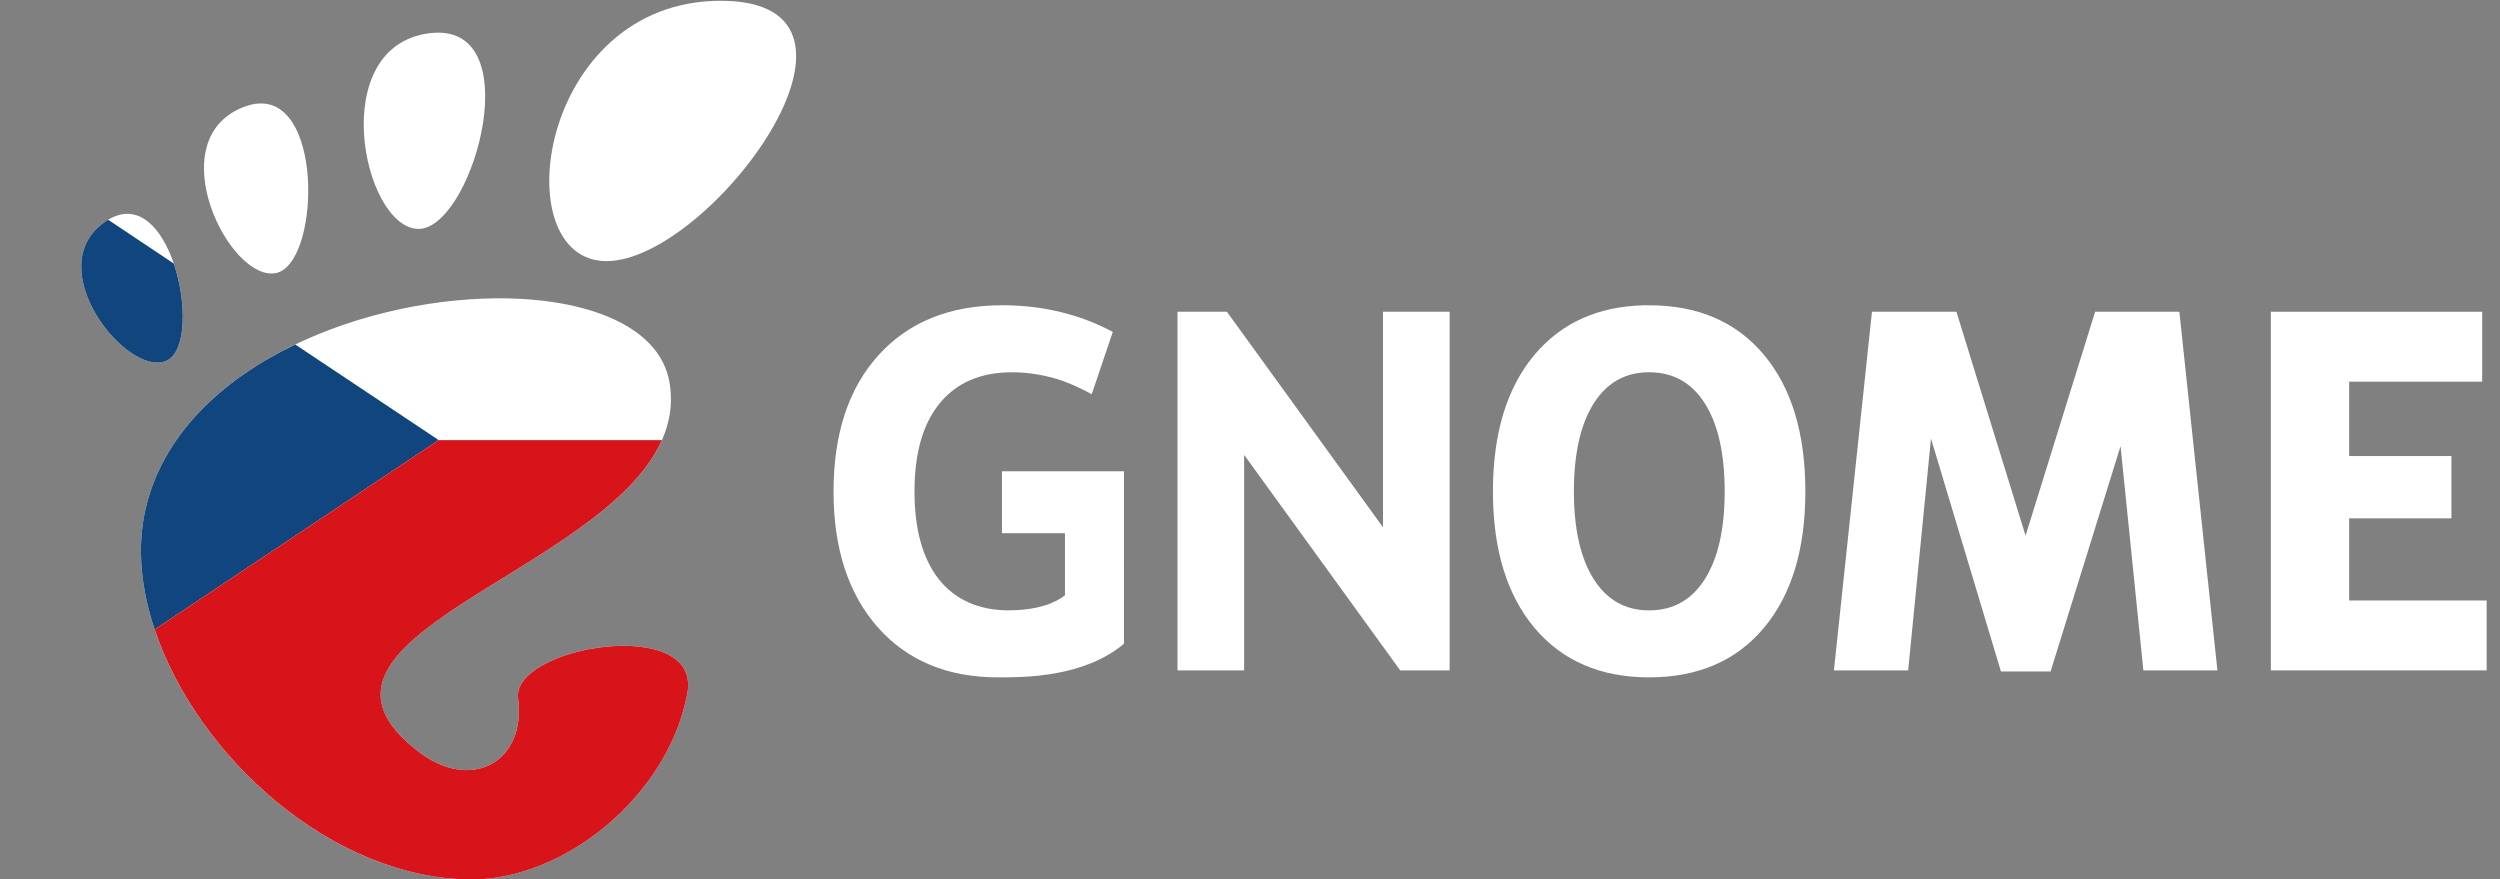 <?xml version="1.0" encoding="UTF-8" standalone="no"?>
<!-- Created with Inkscape (http://www.inkscape.org/) -->

<svg
   width="188.12mm"
   height="66.146mm"
   viewBox="0 0 188.12 66.146"
   version="1.1"
   id="svg16688"
   sodipodi:docname="logo.svg"
   inkscape:version="1.2 (dc2aedaf03, 2022-05-15)"
   xmlns:inkscape="http://www.inkscape.org/namespaces/inkscape"
   xmlns:sodipodi="http://sodipodi.sourceforge.net/DTD/sodipodi-0.dtd"
   xmlns="http://www.w3.org/2000/svg"
   xmlns:svg="http://www.w3.org/2000/svg">
  <rect x="0" y="0" width="188.12" height="66.146" fill="#808080" stroke="none"/>
  <sodipodi:namedview
     id="namedview2614"
     pagecolor="#ffffff"
     bordercolor="#000000"
     borderopacity="0.25"
     inkscape:showpageshadow="2"
     inkscape:pageopacity="0.0"
     inkscape:pagecheckerboard="0"
     inkscape:deskcolor="#d1d1d1"
     inkscape:document-units="mm"
     showgrid="false"
     inkscape:zoom="0.94399996"
     inkscape:cx="334.74578"
     inkscape:cy="125"
     inkscape:window-width="1680"
     inkscape:window-height="981"
     inkscape:window-x="0"
     inkscape:window-y="0"
     inkscape:window-maximized="1"
     inkscape:current-layer="layer1" />
  <defs
     id="defs16685">
    <clipPath
       clipPathUnits="userSpaceOnUse"
       id="clipPath2761-7">
      <path
         id="path2763-5"
         style="fill:#000000;fill-opacity:1;fill-rule:nonzero;stroke:none;stroke-width:5.074;stroke-miterlimit:4"
         d="m 504.216,476.474 c 5.616,42.892 -31.466,64.074 -67.783,36.423 -115.611,-88.021 191.421,-131.933 171.182,-252.187 -16.799,-99.817 -323.064,-69.087 -357.94,87.098 -23.607,105.637 97.174,252.192 223.202,252.192 61.999,0 133.511,-55.982 146.89,-126.9 10.218,-54.079 -120.239,-32.41 -115.55,3.374 z M 338.925,185.906 c 31.654,-6.454 33.389,-136.296 -23.059,-113.004 -56.459,23.298 -8.569,119.467 23.059,113.004 z m -74.921,59.924 c 26.591,-11.705 3.425,-126.19 -41.791,-94.967 -45.195,31.228 15.2,106.667 41.791,94.967 z m 171.345,-90.076 c 37.387,2.283 78.407,-142.679 8.138,-133.562 -70.243,9.117 -45.54,131.279 -8.138,133.562 z M 642.608,-1.1023622e-5 c -124.82,0 -148.234,177.783 -78.016,177.783 70.208,0 202.841,-177.783 78.016,-177.783 z" />
    </clipPath>
  </defs>
  <g
     id="layer1"
     transform="translate(-106.038,101.031)">
    <g
       id="g16084"
       transform="matrix(0.833,0,0,0.833,-14.931,45.634)">
      <g
         id="g15057"
         transform="matrix(0.275,0,0,0.275,-854.794,-482.461)"
         style="fill:#ffffff">
        <path
           d="m 4176.296,1214.44 c -15.108,0.407 -27.039,5.837 -35.813,16.25 -9.086,10.837 -13.656,25.81 -13.656,44.906 0,19.043 4.57,33.976 13.656,44.812 9.13,10.837 21.666,16.25 37.656,16.25 16.034,0 28.601,-5.413 37.688,-16.25 9.086,-10.837 13.625,-25.769 13.625,-44.812 -1e-4,-19.096 -4.539,-34.069 -13.625,-44.906 -9.086,-10.837 -21.654,-16.25 -37.688,-16.25 -0.625,0 -1.23,-0.016 -1.844,0 z m 1.125,22 c 0.241,-0.01 0.474,0 0.719,0 7.883,10e-5 13.992,3.411 18.312,10.25 4.32,6.839 6.5,16.491 6.5,28.906 0,12.362 -2.18,21.943 -6.5,28.781 -4.32,6.839 -10.429,10.281 -18.312,10.281 -7.839,0 -13.898,-3.442 -18.219,-10.281 -4.32,-6.838 -6.5,-16.419 -6.5,-28.781 0,-12.415 2.18,-22.067 6.5,-28.906 4.185,-6.625 10.012,-10.043 17.5,-10.25 z"
           style="font-style:normal;font-variant:normal;font-weight:bold;font-stretch:normal;font-size:148.7px;line-height:125%;font-family:'Bitstream Vera Sans';text-align:start;writing-mode:lr-tb;text-anchor:start;fill:#ffffff;fill-opacity:1;stroke:none;stroke-width:1pt;stroke-linecap:butt;stroke-linejoin:miter;stroke-opacity:1"
           id="path15059" />
        <path
           d="m 4005.629,1325.612 c -13.308,11.176 -33.107,11.047 -41.355,11.047 -16.613,0 -29.775,-5.471 -39.484,-16.413 -9.71,-10.995 -14.564,-25.882 -14.564,-44.662 0,-18.991 4.944,-33.931 14.832,-44.82 9.888,-10.889 23.428,-16.334 40.62,-16.334 6.636,10e-5 12.983,0.737 19.041,2.209 6.102,1.473 11.848,3.656 17.237,6.549 l -6.921,20.461 c -3.03,-1.659 -6.499,-3.293 -9.714,-4.442 -5.478,-1.841 -10.979,-2.762 -16.502,-2.762 -10.244,10e-5 -18.15,3.393 -23.717,10.179 -5.523,6.734 -8.284,16.387 -8.284,28.959 0,12.468 2.672,22.095 8.017,28.881 5.345,6.786 13.377,10.179 22.782,10.179 9.555,0 15.473,-2.408 18.629,-4.946 v -20.384 h -20.7 v -20.358 h 40.086"
           style="font-style:normal;font-variant:normal;font-weight:bold;font-stretch:normal;font-size:148.7px;line-height:125%;font-family:'Bitstream Vera Sans';text-align:start;writing-mode:lr-tb;text-anchor:start;fill:#ffffff;fill-opacity:1;stroke:none;stroke-width:1pt;stroke-linecap:butt;stroke-linejoin:miter;stroke-opacity:1"
           id="path15061" />
        <path
           d="m 4023.211,1216.561 h 16.228 l 51.278,70.802 v -70.802 h 21.885 v 117.81 h -16.228 l -51.277,-70.802 v 70.802 h -21.885 v -117.81"
           style="font-style:normal;font-variant:normal;font-weight:bold;font-stretch:normal;font-size:148.7px;line-height:125%;font-family:'Bitstream Vera Sans';text-align:start;writing-mode:lr-tb;text-anchor:start;fill:#ffffff;fill-opacity:1;stroke:none;stroke-width:1pt;stroke-linecap:butt;stroke-linejoin:miter;stroke-opacity:1"
           id="path15063" />
        <path
           d="m 4246.336,1216.561 h 32.737 l 22.715,73.548 22.849,-73.548 h 27.67 l 12.5,117.81 h -24.319 l -7.5,-73.668 -22.982,74.021 h -16.302 l -22.982,-76.521 -7.5,76.168 h -24.385 l 12.5,-117.81"
           style="font-style:normal;font-variant:normal;font-weight:bold;font-stretch:normal;font-size:148.7px;line-height:125%;font-family:'Bitstream Vera Sans';text-align:start;writing-mode:lr-tb;text-anchor:start;fill:#ffffff;fill-opacity:1;stroke:none;stroke-width:1pt;stroke-linecap:butt;stroke-linejoin:miter;stroke-opacity:1"
           id="path15065" />
        <path
           d="m 4382.36,1216.561 h 69.415 v 22.962 h -43.693 v 24.436 h 33.588 v 20.462 h -33.588 v 26.987 h 45.163 v 22.962 h -70.885 v -117.81"
           style="font-style:normal;font-variant:normal;font-weight:bold;font-stretch:normal;font-size:148.7px;line-height:125%;font-family:'Bitstream Vera Sans';text-align:start;writing-mode:lr-tb;text-anchor:start;fill:#ffffff;fill-opacity:1;stroke:none;stroke-width:1pt;stroke-linecap:butt;stroke-linejoin:miter;stroke-opacity:1"
           id="path15067" />
      </g>
      <g
         id="g1499"
         transform="translate(145.996,-218.664)">
        <path
           id="rect3543"
           style="fill:none;stroke:none;stroke-width:0.1"
           d="M -0.833,42.667 H 78.542 V 122.042 H -0.833 Z" />
        <g
           id="g1492"
           transform="translate(-419.772,98.322)">
          <path
             id="path400"
             style="fill:#ffffff;fill-opacity:1;fill-rule:nonzero;stroke:none;stroke-width:0.671;stroke-miterlimit:4"
             d="m 484.106,-55.656 c -16.513,0 -19.61,23.519 -10.321,23.519 9.288,0 26.834,-23.519 10.321,-23.519 z m -25.513,2.881 c -0.262,-9.03e-4 -0.538,0.017 -0.829,0.054 -9.293,1.206 -6.025,17.367 -1.077,17.669 4.791,0.293 10.034,-17.696 1.905,-17.724 z m -16.101,6.394 c -0.491,0.011 -1.027,0.128 -1.611,0.369 -7.469,3.082 -1.134,15.805 3.05,14.95 3.86,-0.787 4.357,-15.447 -1.44,-15.318 z m -12.024,9.971 c -0.615,0.007 -1.276,0.227 -1.977,0.711 -5.979,4.131 2.011,14.111 5.529,12.564 3.105,-1.367 1.081,-13.331 -3.552,-13.274 z m 33.297,7.634 c -12.686,0.113 -28.829,6.54 -31.641,19.131 -3.123,13.975 12.855,33.363 29.528,33.363 8.202,0 17.662,-7.406 19.432,-16.788 1.352,-7.154 -15.906,-4.287 -15.286,0.446 0.743,5.674 -4.163,8.477 -8.967,4.819 -15.294,-11.645 25.323,-17.454 22.646,-33.363 -0.868,-5.158 -7.579,-7.681 -15.712,-7.609 z" />
          <path
             id="path15047"
             style="fill:#11457e;fill-opacity:1;fill-rule:nonzero;stroke:none;stroke-width:0.671;stroke-miterlimit:4"
             d="m 428.766,-35.875 c -0.091,0.055 -0.183,0.113 -0.275,0.177 -5.979,4.131 2.011,14.111 5.528,12.564 1.824,-0.803 1.876,-5.258 0.673,-8.789 z m 16.902,11.268 c -6.635,3.182 -12.028,8.175 -13.544,14.963 -0.758,3.393 -0.387,7.105 0.843,10.781 l 25.658,-17.106 z" />
          <path
             id="path459"
             style="fill:#d7141a;fill-opacity:1;fill-rule:nonzero;stroke:none;stroke-width:0.671;stroke-miterlimit:4"
             d="m 458.626,-15.969 -25.659,17.106 c 3.837,11.465 16.061,22.582 28.686,22.582 8.202,0 17.662,-7.406 19.432,-16.788 1.352,-7.154 -15.906,-4.287 -15.286,0.446 0.743,5.674 -4.163,8.477 -8.967,4.819 -13.503,-10.281 16.571,-16.015 21.959,-28.165 z" />
        </g>
      </g>
    </g>
  </g>
</svg>
